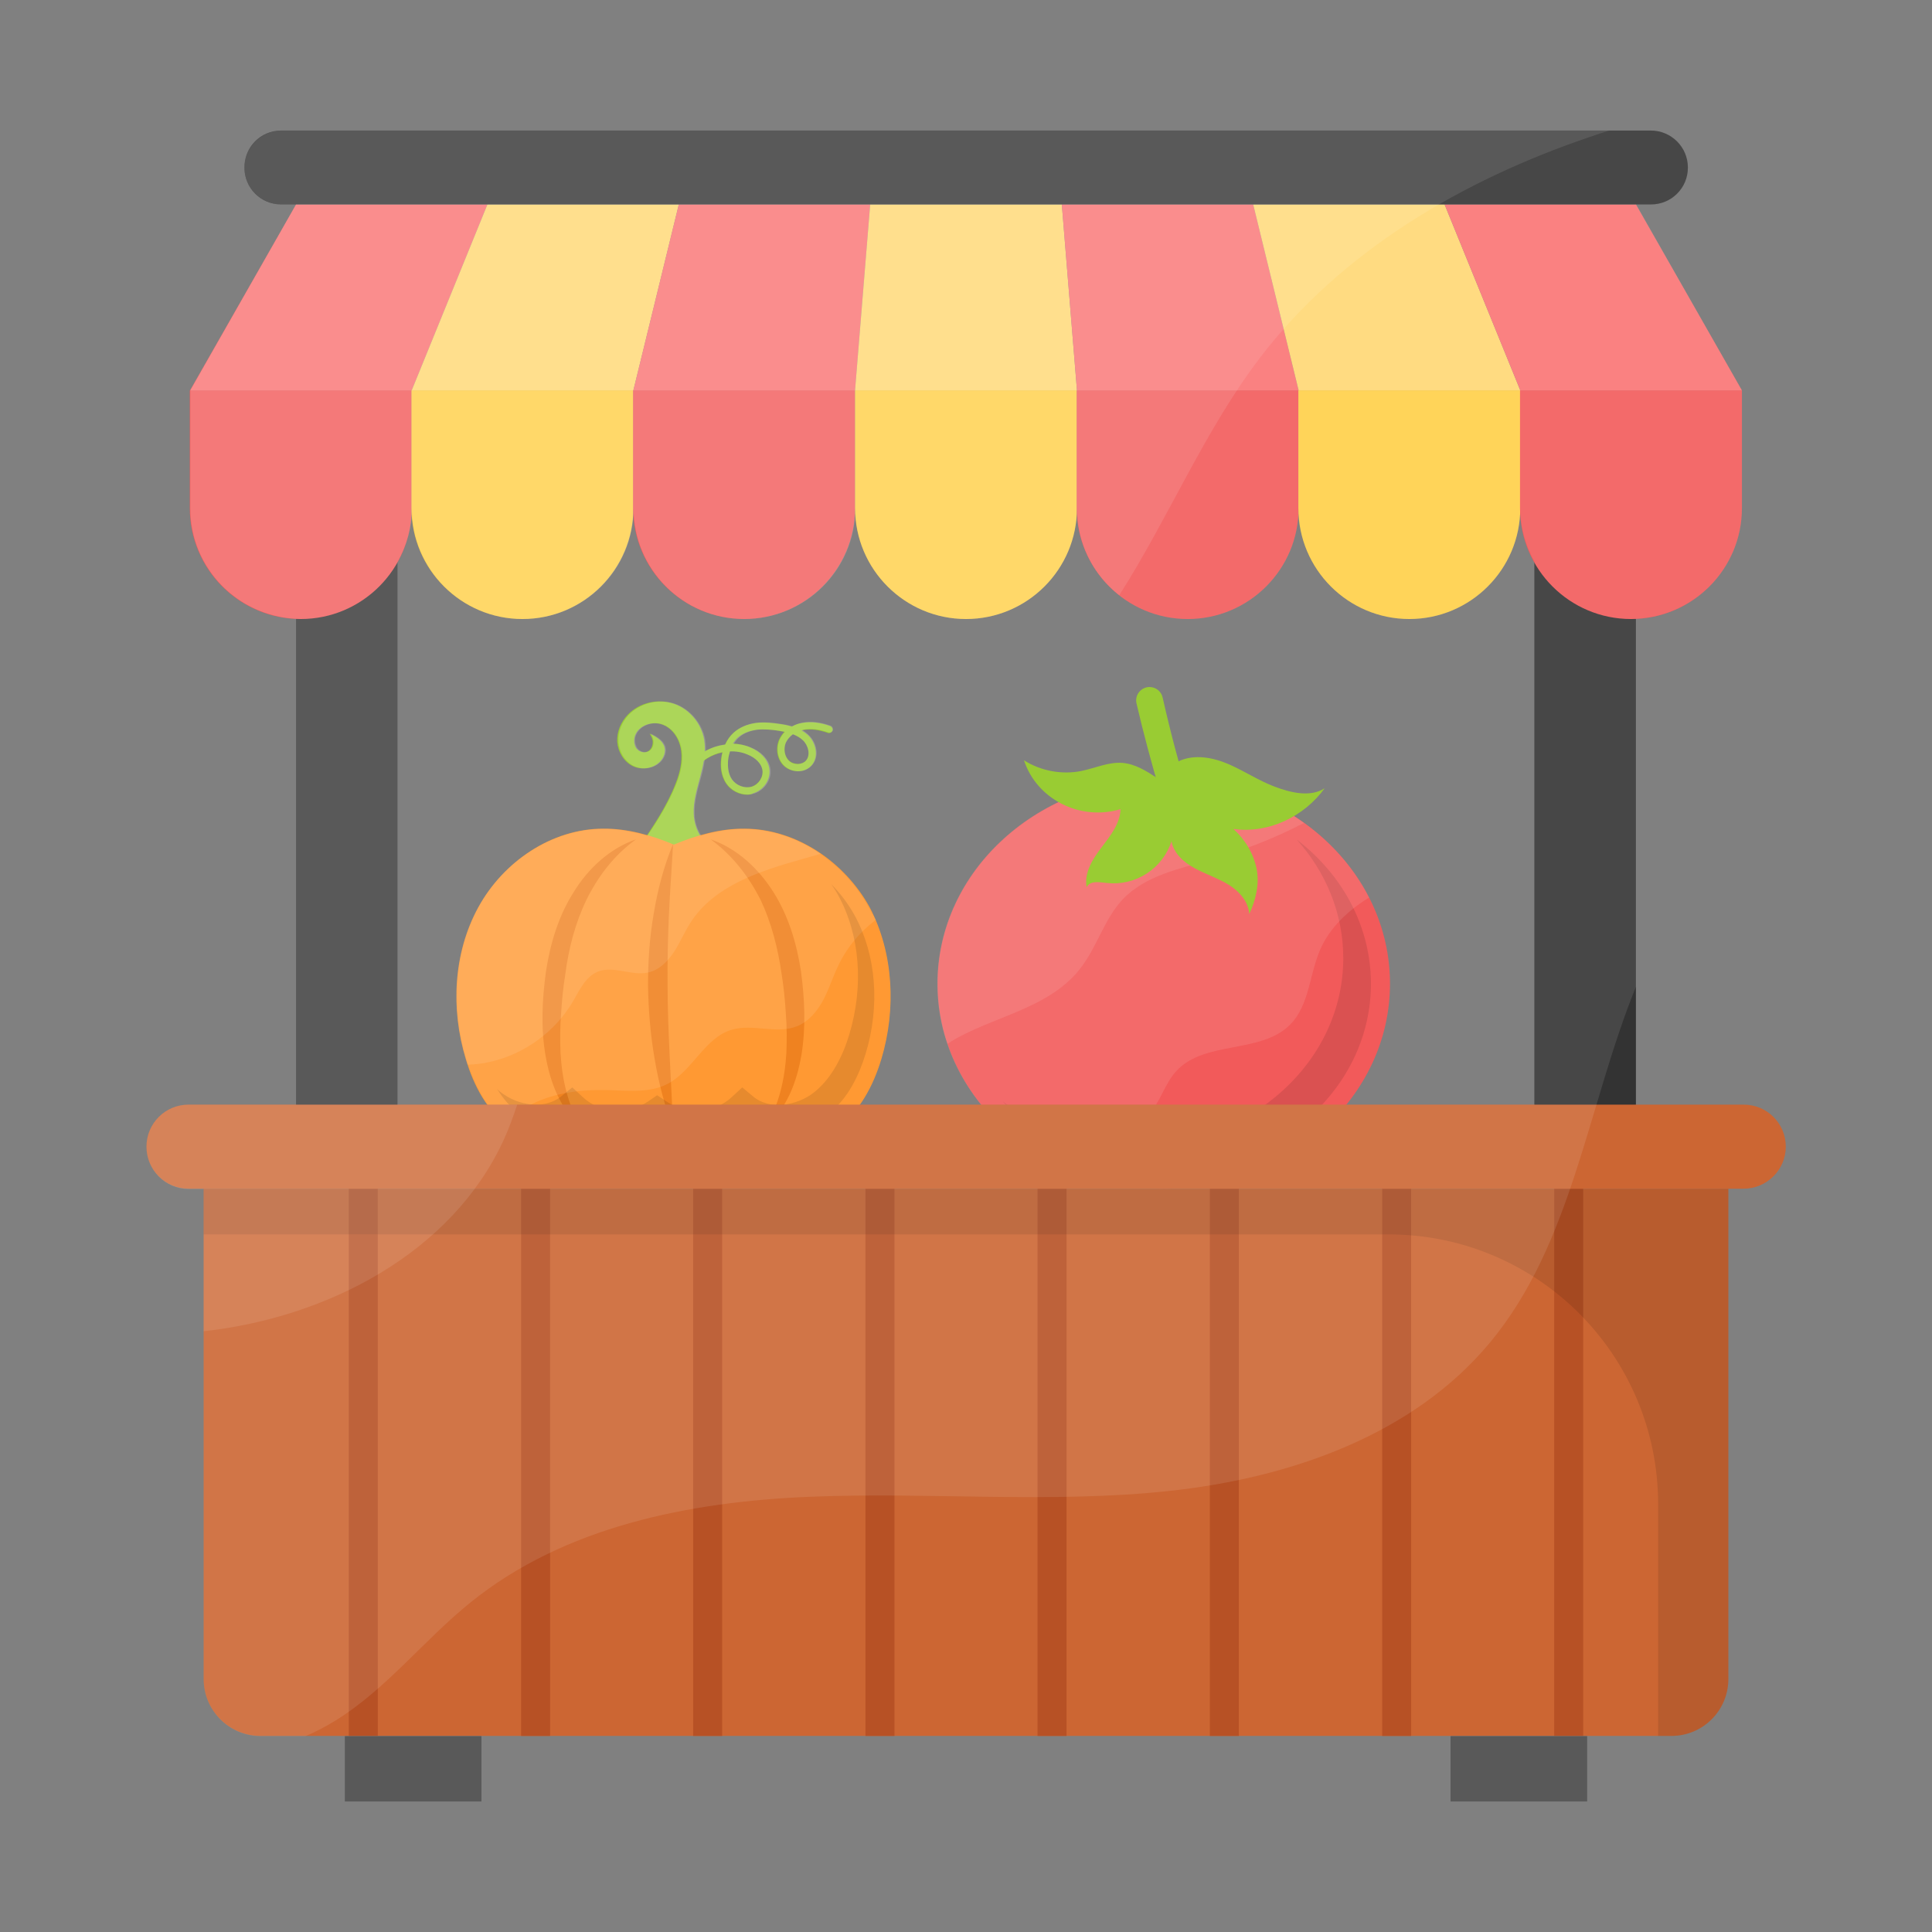 <svg id="Layer_1" enable-background="new 0 0 74 74" height="512" viewBox="0 0 74 74" width="512" xmlns="http://www.w3.org/2000/svg"><rect x="0" y="0" width="74" height="74" fill="#808080" stroke="none"/><g><g><path d="m53.24 37.68c0 4.33-3.88 7.85-8.66 7.85-4.79 0-8.67-3.52-8.67-7.85 0-4.34 3.88-7.86 8.67-7.86 4.79.01 8.66 3.52 8.66 7.86z" fill="#f25a5a"/><path d="m52.51 37.68c0 3.96-3.55 7.19-7.93 7.19-2.49 0-4.72-1.05-6.17-2.68 1.38 1.06 3.16 1.69 5.11 1.69 4.38 0 7.93-3.22 7.93-7.18 0-1.72-.67-3.3-1.78-4.54 1.73 1.32 2.84 3.31 2.84 5.52z" opacity=".1"/><path d="m52.44 34.38c-.78.47-1.49 1.13-1.86 1.96-.43.96-.42 2.15-1.16 2.9-1.12 1.14-3.28.6-4.36 1.78-.46.49-.61 1.21-1.09 1.69-.44.45-1.09.62-1.73.65-.63.03-1.26-.05-1.89-.03-.48.02-.98.11-1.39.33-1.87-1.44-3.06-3.59-3.06-5.98 0-4.34 3.88-7.86 8.67-7.86 3.49.01 6.5 1.87 7.87 4.56z" fill="#fff" opacity=".1"/><path d="m49.95 31.52c-1.14.59-2.34 1.06-3.57 1.41-1.2.34-2.52.61-3.38 1.52-.72.77-.99 1.86-1.65 2.68-.89 1.13-2.34 1.59-3.66 2.14-.47.2-.96.42-1.4.71-.25-.72-.38-1.49-.38-2.29 0-4.34 3.88-7.86 8.67-7.86 2.03 0 3.89.63 5.37 1.69z" fill="#fff" opacity=".1"/><g fill="#9c3"><path d="m44.32 29.8c-.41-.27-.84-.54-1.33-.58-.53-.04-1.04.2-1.57.31-.75.15-1.56 0-2.2-.41.24.73.76 1.32 1.45 1.67s1.51.43 2.25.2c-.02.56-.39 1.02-.73 1.47-.34.44-.67.97-.57 1.52.07-.13.19-.18.34-.19s.3.02.44.03c.53.06 1.07-.07 1.52-.36s.79-.73.95-1.24c.09.47.46.8.88 1.03s.89.38 1.3.63.77.65.8 1.13c.25-.54.4-1.16.28-1.74s-.44-1.12-.89-1.52c1.34.19 2.71-.47 3.5-1.56-.55.36-1.31.17-1.92-.06s-1.16-.6-1.76-.86-1.31-.39-1.9-.12z"/><path d="m43.53 26.94c.27 1.16.58 2.31.92 3.46l1.09.15c-.38-1.27-.72-2.55-1.01-3.84-.05-.21-.22-.36-.43-.39-.35-.05-.65.27-.57.62z"/></g></g><g><g><path d="m24.47 32.45c.53-.77 1.06-1.55 1.4-2.42.16-.4.27-.83.22-1.26s-.3-.85-.7-1.01-.93.02-1.07.42c-.05.16-.04.34.05.48.1.13.29.2.44.12.12-.06.18-.19.19-.32s-.05-.26-.12-.36c.24.11.5.26.57.52.05.19-.03.4-.16.54-.26.28-.71.35-1.06.18-.34-.17-.56-.54-.59-.93-.02-.38.14-.76.41-1.04.44-.46 1.15-.62 1.75-.42s1.06.75 1.17 1.38c.08.47-.03.96-.15 1.42s-.27.94-.25 1.42.23.99.65 1.22z" fill="#9c3"/><g><path d="m28.62 30.44c-.31 0-.63-.16-.81-.43-.21-.31-.22-.68-.19-.94.01-.09.03-.17.05-.25-.4.08-.77.3-1.02.62-.05.06-.14.07-.2.03-.06-.05-.07-.14-.03-.2.32-.42.83-.68 1.35-.75.08-.18.19-.33.32-.45.22-.2.52-.33.87-.38.32-.04.64 0 .91.04.15.02.31.05.46.1.12-.07.25-.12.4-.14.32-.06.68-.02 1.07.12.07.03.11.11.08.18s-.11.11-.18.08c-.34-.12-.65-.16-.92-.11-.03.01-.05.01-.08.02.09.05.17.11.24.17.31.29.44.83.14 1.17-.12.13-.29.21-.48.22-.2.01-.41-.06-.56-.19-.27-.24-.35-.67-.2-1.02.05-.11.12-.21.2-.3-.07-.01-.15-.03-.22-.04-.25-.04-.55-.07-.84-.04-.2.03-.49.1-.72.3-.07.06-.13.14-.19.23.22.01.44.05.65.14.4.16.68.46.74.79.08.41-.19.84-.6.97-.07.04-.15.06-.24.06zm-.66-1.66c-.03.1-.06.21-.07.32-.02.21-.02.52.14.75.17.24.49.36.76.28.27-.09.46-.38.41-.65-.04-.24-.26-.46-.57-.58-.21-.09-.44-.13-.67-.12zm2.41-.66c-.12.09-.21.2-.27.32-.1.24-.05.54.13.7.09.08.22.12.35.12.12-.01.22-.05.29-.13.19-.21.09-.58-.12-.78-.11-.1-.24-.17-.38-.23z" fill="#9c3"/></g><path d="m33.76 40.56c-.31 1.03-.84 2.04-1.71 2.65s-2.14.72-2.97.04c-.44.4-.99.63-1.57.68-.58.04-1.22-.12-1.71-.45-.48.33-1.12.49-1.71.45-.58-.04-1.14-.28-1.57-.68-.83.67-2.09.57-2.97-.04-.87-.61-1.41-1.62-1.71-2.65-.58-1.91-.48-4.06.48-5.81s2.81-3.01 4.78-3.01c.93-.01 1.85.25 2.71.61.87-.36 1.78-.62 2.72-.61 1.97.01 3.82 1.27 4.78 3.01.92 1.75 1.02 3.91.45 5.81z" fill="#f93"/><g fill="#ef8220"><path d="m27.22 32.15c1 .34 1.84 1.12 2.41 2.03.58.92.89 1.98 1.05 3.03.14 1.05.19 2.12.02 3.18-.09.53-.23 1.05-.46 1.54-.23.48-.54.93-.94 1.28.55-.9.76-1.89.82-2.88.02-.5.02-1-.02-1.5-.03-.5-.08-1.01-.16-1.51-.14-.99-.39-1.97-.81-2.86-.45-.88-1.06-1.69-1.91-2.31z"/><path d="m24.36 32.15c-.85.61-1.46 1.43-1.9 2.32-.43.89-.68 1.86-.81 2.86-.08.5-.13 1-.16 1.51-.04.5-.04 1-.02 1.5.06 1 .27 1.99.82 2.88-.4-.34-.71-.79-.94-1.28s-.37-1.01-.46-1.54c-.18-1.06-.12-2.13.02-3.18.16-1.05.47-2.11 1.05-3.03.56-.92 1.4-1.7 2.4-2.04z"/><path d="m25.78 32.33c-.05.93-.12 1.83-.16 2.73s-.06 1.8-.05 2.7c0 .9.04 1.8.08 2.71s.1 1.81.13 2.74c-.33-.87-.56-1.77-.71-2.68-.16-.91-.23-1.84-.25-2.77 0-.93.06-1.86.22-2.77.15-.9.38-1.8.74-2.66z"/></g></g><path d="m33.28 34.76c-.95-1.74-2.81-3-4.77-3.01-.56-.01-1.11.09-1.66.25-.15-.24-.25-.53-.25-.82-.02-.48.12-.95.25-1.42.06-.21.11-.44.14-.66.2-.14.44-.25.68-.29-.02.08-.04.16-.04.25-.03.26-.02.63.19.94.18.27.5.43.81.43.09 0 .18-.01.27-.04.4-.13.68-.57.6-.97-.06-.34-.34-.63-.74-.79-.21-.09-.43-.13-.65-.14.05-.09.11-.16.18-.23.22-.21.51-.28.71-.31.29-.03.59 0 .84.04.07.01.15.03.22.04-.08.09-.15.19-.2.3-.15.35-.07.78.2 1.02.15.13.35.2.56.19.19-.01.36-.09.48-.23.3-.34.18-.88-.14-1.17-.07-.07-.15-.13-.24-.18.03-.01.05-.01.08-.02.27-.05.58-.01.92.11.08.03.16-.01.18-.08.03-.08-.01-.16-.08-.18-.39-.14-.75-.18-1.07-.12-.14.03-.27.08-.4.14-.15-.04-.31-.07-.46-.09-.27-.04-.59-.08-.91-.04-.35.04-.65.18-.87.38-.13.12-.24.27-.32.45-.26.03-.51.11-.74.24 0-.14-.01-.28-.03-.42-.11-.62-.58-1.18-1.17-1.38-.6-.2-1.31-.03-1.75.42-.27.28-.43.66-.4 1.04.02.38.24.75.58.92s.8.11 1.06-.18c.13-.15.21-.35.16-.54-.07-.25-.33-.4-.57-.52.07.11.12.23.11.36 0 .13-.07.26-.18.32-.15.08-.35.01-.44-.12-.09-.14-.11-.32-.06-.47.15-.41.68-.59 1.07-.42.4.16.64.58.7 1.01.05.42-.06.85-.22 1.26-.28.7-.68 1.35-1.1 1.97-.56-.16-1.13-.27-1.7-.26-1.97.01-3.83 1.26-4.78 3.01-.95 1.74-1.06 3.9-.47 5.81.28.94.75 1.87 1.5 2.48.3-.32.66-.58 1.05-.77.87-.42 1.85-.54 2.82-.52.78.02 1.62.13 2.33-.23.97-.5 1.43-1.78 2.47-2.08.8-.24 1.71.18 2.49-.13.46-.18.79-.59 1.02-1.02.23-.44.37-.91.59-1.35.33-.68.82-1.26 1.42-1.71-.1-.16-.19-.32-.27-.47zm-3.18-6.31c.06-.13.15-.23.27-.32.14.05.27.12.38.23.21.19.3.57.12.78-.07.08-.17.12-.29.13-.13.01-.26-.03-.35-.11-.18-.18-.23-.47-.13-.71zm-2.21.65c.01-.11.04-.22.07-.32.23-.01.46.03.67.12.32.13.52.35.57.58.05.27-.13.57-.4.65s-.59-.04-.76-.28c-.16-.24-.17-.54-.15-.75z" fill="#fff" opacity=".1"/><path d="m31.8 27.8c-.39-.14-.75-.18-1.07-.12-.14.03-.27.08-.4.14-.15-.04-.31-.07-.46-.09-.27-.04-.59-.08-.91-.04-.35.04-.65.18-.87.38-.13.12-.24.27-.32.45-.26.03-.51.11-.74.24 0-.14-.01-.28-.03-.42-.11-.62-.58-1.18-1.17-1.38-.6-.2-1.31-.03-1.75.42-.27.28-.43.66-.4 1.04.02.38.24.75.58.92s.8.11 1.06-.18c.13-.15.21-.35.16-.54-.07-.25-.33-.4-.57-.52.07.11.12.23.11.36 0 .13-.07.26-.18.32-.15.08-.35.01-.44-.12-.09-.14-.11-.32-.06-.47.15-.41.68-.59 1.07-.42.4.16.64.58.7 1.01.05.42-.06.85-.22 1.26-.28.7-.68 1.35-1.1 1.97-.56-.16-1.13-.27-1.7-.26-1.97.01-3.83 1.26-4.78 3.01-.95 1.74-1.06 3.9-.47 5.81.02.07.04.14.07.21.29-.01.58-.04.87-.11 1.32-.3 2.49-1.16 3.17-2.32.25-.43.47-.93.94-1.13.6-.25 1.3.17 1.93.03.42-.09.75-.42.99-.78.23-.35.4-.76.63-1.12.9-1.42 2.66-1.99 4.27-2.44.24-.07.49-.14.73-.21-.87-.59-1.88-.95-2.92-.95-.56-.01-1.11.09-1.66.25-.15-.24-.25-.53-.25-.82-.02-.48.12-.95.25-1.42.06-.21.11-.44.14-.66.2-.14.44-.25.68-.29-.02.08-.04.16-.04.25-.03.26-.02.63.19.94.18.27.5.43.81.43.09 0 .18-.01.27-.04.4-.13.68-.57.6-.97-.06-.34-.34-.63-.74-.79-.21-.09-.43-.13-.65-.14.05-.09.11-.16.18-.23.22-.21.51-.28.71-.31.29-.03.59 0 .84.04.07.01.15.03.22.04-.08.09-.15.19-.2.3-.15.35-.07.78.2 1.02.15.13.35.2.56.19.19-.01.36-.09.48-.23.3-.34.18-.88-.14-1.17-.07-.07-.15-.13-.24-.18.03-.01.05-.01.08-.02.27-.05.58-.01.92.11.08.03.16-.01.18-.08-.01-.07-.05-.15-.11-.17zm-3.17 1.1c.32.13.52.35.57.58.05.27-.13.57-.4.65s-.59-.04-.76-.28c-.16-.24-.17-.54-.15-.75.01-.11.04-.22.07-.32.23-.01.46.03.67.12zm2.12-.55c.21.19.3.57.12.78-.07.08-.17.12-.29.13-.13.01-.26-.03-.35-.11-.18-.16-.23-.46-.13-.7.06-.13.15-.23.27-.32.14.04.27.11.38.22z" fill="#fff" opacity=".1"/><path d="m33.15 40.38c-.23.74-.66 1.74-1.47 2.31-.35.25-.8.39-1.23.39-.27 0-.65-.06-.97-.32l-.42-.34-.4.37c-.32.3-.75.48-1.2.51-.04.01-.09.01-.13.01-.42 0-.85-.13-1.18-.35l-.35-.24-.35.24c-.32.22-.76.35-1.17.35-.05 0-.09 0-.14-.01-.44-.03-.87-.21-1.19-.51l-.4-.37-.42.34c-.32.27-.71.32-.97.32-.43 0-.88-.15-1.23-.39-.37-.26-.66-.61-.89-.98.08.08.16.15.26.21.36.25.81.39 1.23.39.27 0 .65-.06.97-.32l.42-.34.4.37c.32.3.75.48 1.2.51.04.01.09.01.13.01.42 0 .85-.13 1.17-.35l.35-.24.36.24c.32.22.76.35 1.18.35.04 0 .09 0 .13-.01.44-.03.87-.21 1.19-.51l.4-.37.42.35c.32.27.7.32.97.32.43 0 .88-.15 1.24-.39.81-.57 1.25-1.57 1.47-2.31.56-1.86.41-3.8-.42-5.32-.08-.15-.17-.29-.27-.43.35.35.65.75.9 1.2.82 1.51.98 3.45.41 5.31z" opacity=".1"/></g><g><path d="m66.2 45.53v18.78c0 1.21-.98 2.18-2.18 2.18h-54.04c-1.21 0-2.18-.98-2.18-2.18v-18.78z" fill="#c63"/><g fill="#b75125"><path d="m13.36 45.53h1.11v20.96h-1.11z"/><path d="m19.96 45.53h1.11v20.96h-1.11z"/><path d="m26.55 45.53h1.11v20.96h-1.11z"/><path d="m33.15 45.53h1.11v20.96h-1.11z"/><path d="m39.74 45.53h1.11v20.96h-1.11z"/><path d="m46.34 45.53h1.11v20.96h-1.11z"/><path d="m52.94 45.53h1.11v20.96h-1.11z"/><path d="m59.53 45.53h1.11v20.96h-1.11z"/></g><path d="m7.8 45.53v1.75h45.38c5.71 0 10.33 4.63 10.33 10.33v8.88h.51c1.21 0 2.18-.98 2.18-2.18v-18.78z" opacity=".1"/><g fill="#333"><path d="m11.34 20.58h3.89v23.34h-3.89z"/><path d="m58.77 20.58h3.89v23.34h-3.89z"/></g><path d="m68.4 43.92c0-.89-.72-1.61-1.61-1.61h-59.57c-.89 0-1.61.72-1.61 1.61 0 .89.72 1.61 1.61 1.61h59.56c.89 0 1.62-.72 1.62-1.61z" fill="#c63"/><g fill="#333"><path d="m13.21 66.5h5.23v2.5h-5.23z"/><path d="m55.56 66.5h5.23v2.5h-5.23z"/></g><g><path d="m15.77 14.95v4.51c0 2.34-1.9 4.25-4.25 4.25-2.34 0-4.25-1.9-4.25-4.25v-4.51z" fill="#f25a5a"/><path d="m24.26 14.95v4.51c0 2.34-1.9 4.25-4.25 4.25-2.34 0-4.25-1.9-4.25-4.25v-4.51z" fill="#ffcf47"/><path d="m32.75 14.95v4.51c0 2.34-1.9 4.25-4.25 4.25-2.34 0-4.25-1.9-4.25-4.25v-4.51z" fill="#f25a5a"/><path d="m41.25 14.95v4.51c0 2.34-1.9 4.25-4.25 4.25-2.34 0-4.25-1.9-4.25-4.25v-4.51z" fill="#ffcf47"/><path d="m49.74 14.95v4.51c0 2.34-1.9 4.25-4.25 4.25-2.34 0-4.25-1.9-4.25-4.25v-4.51z" fill="#f25a5a"/><path d="m58.23 14.95v4.51c0 2.34-1.9 4.25-4.25 4.25-2.34 0-4.25-1.9-4.25-4.25v-4.51z" fill="#ffcf47"/><path d="m66.72 14.95v4.51c0 2.34-1.9 4.25-4.25 4.25-2.34 0-4.25-1.9-4.25-4.25v-4.51z" fill="#f25a5a"/></g><g><path d="m15.77 14.95 2.9-7.12h-7.33l-4.06 7.12z" fill="#f97373"/><path d="m24.26 14.95 1.74-7.12h-7.33l-2.9 7.12z" fill="#ffd773"/><path d="m32.75 14.95.58-7.12h-7.33l-1.74 7.12z" fill="#f97373"/><path d="m41.25 14.95-.58-7.12h-7.34l-.58 7.12z" fill="#ffd773"/><path d="m49.74 14.95-1.74-7.12h-7.33l.58 7.12z" fill="#f97373"/><path d="m58.23 14.95-2.9-7.12h-7.33l1.74 7.12z" fill="#ffd773"/><path d="m66.72 14.95-4.06-7.12h-7.33l2.9 7.12z" fill="#f97373"/></g><path d="m64.65 6.42c0 .78-.63 1.41-1.41 1.41h-52.47c-.78 0-1.41-.63-1.41-1.41 0-.79.63-1.42 1.41-1.42h52.46c.78 0 1.42.63 1.42 1.42z" fill="#333"/></g><g fill="#fff"><path d="m62.67 7.83h.57c.78 0 1.41-.63 1.41-1.41s-.63-1.42-1.41-1.42h-52.46c-.78 0-1.42.64-1.42 1.42s.64 1.41 1.42 1.41h.56l-4.05 7.13v4.51c0 2.28 1.8 4.12 4.05 4.23v18.61h-4.12c-.89 0-1.61.72-1.61 1.61s.72 1.62 1.61 1.62h.58v18.78c0 1.2.98 2.18 2.18 2.18h1.72c.38-.16.76-.36 1.12-.58 1.97-1.21 3.41-3.1 5.21-4.55 3.59-2.9 8.37-3.85 12.98-4.04s9.25.27 13.83-.23c4.59-.5 9.3-2.14 12.24-5.69 3.15-3.8 3.73-9.07 5.59-13.64v-14.07c2.25-.11 4.05-1.95 4.05-4.23v-4.51zm-3.9 34.48h-43.53v-20.81c.33-.6.54-1.29.54-2.03 0 2.34 1.9 4.24 4.24 4.24 2.35 0 4.25-1.9 4.25-4.24 0 2.34 1.9 4.24 4.24 4.24 2.35 0 4.25-1.9 4.25-4.24 0 2.34 1.9 4.24 4.24 4.24 2.35 0 4.25-1.9 4.25-4.24 0 2.34 1.9 4.24 4.24 4.24 2.35 0 4.25-1.9 4.25-4.24 0 2.34 1.9 4.24 4.25 4.24 2.34 0 4.24-1.9 4.24-4.24 0 .74.21 1.43.54 2.03z" opacity=".1"/><path d="m13.21 66.5h5.23v2.5h-5.23z" opacity=".1"/><path d="m55.56 66.5h5.23v2.5h-5.23z" opacity=".1"/><path d="m10.78 5c-.78 0-1.42.64-1.42 1.42s.64 1.41 1.42 1.41h.56l-4.05 7.13v4.51c0 2.28 1.8 4.12 4.05 4.23v18.61h-4.12c-.89 0-1.61.72-1.61 1.61s.72 1.62 1.61 1.62h.58v5.45c4.74-.52 9.5-3 11.49-7.32.2-.44.37-.9.52-1.36h-4.57v-20.81c.33-.6.54-1.29.54-2.03 0 2.34 1.9 4.24 4.24 4.24 2.35 0 4.25-1.9 4.25-4.24 0 2.34 1.9 4.24 4.24 4.24 2.35 0 4.25-1.9 4.25-4.24 0 2.34 1.9 4.24 4.24 4.24 2.35 0 4.25-1.9 4.25-4.24 0 1.35.63 2.56 1.62 3.33 1.88-2.94 3.27-6.32 5.4-9.11 3.12-4.08 7.75-6.79 12.61-8.44.25-.09.51-.17.76-.25z" opacity=".1"/><path d="m13.21 66.5h5.23v2.5h-5.23z" opacity=".1"/><path d="m55.56 66.5h5.23v2.5h-5.23z" opacity=".1"/></g></g></svg>